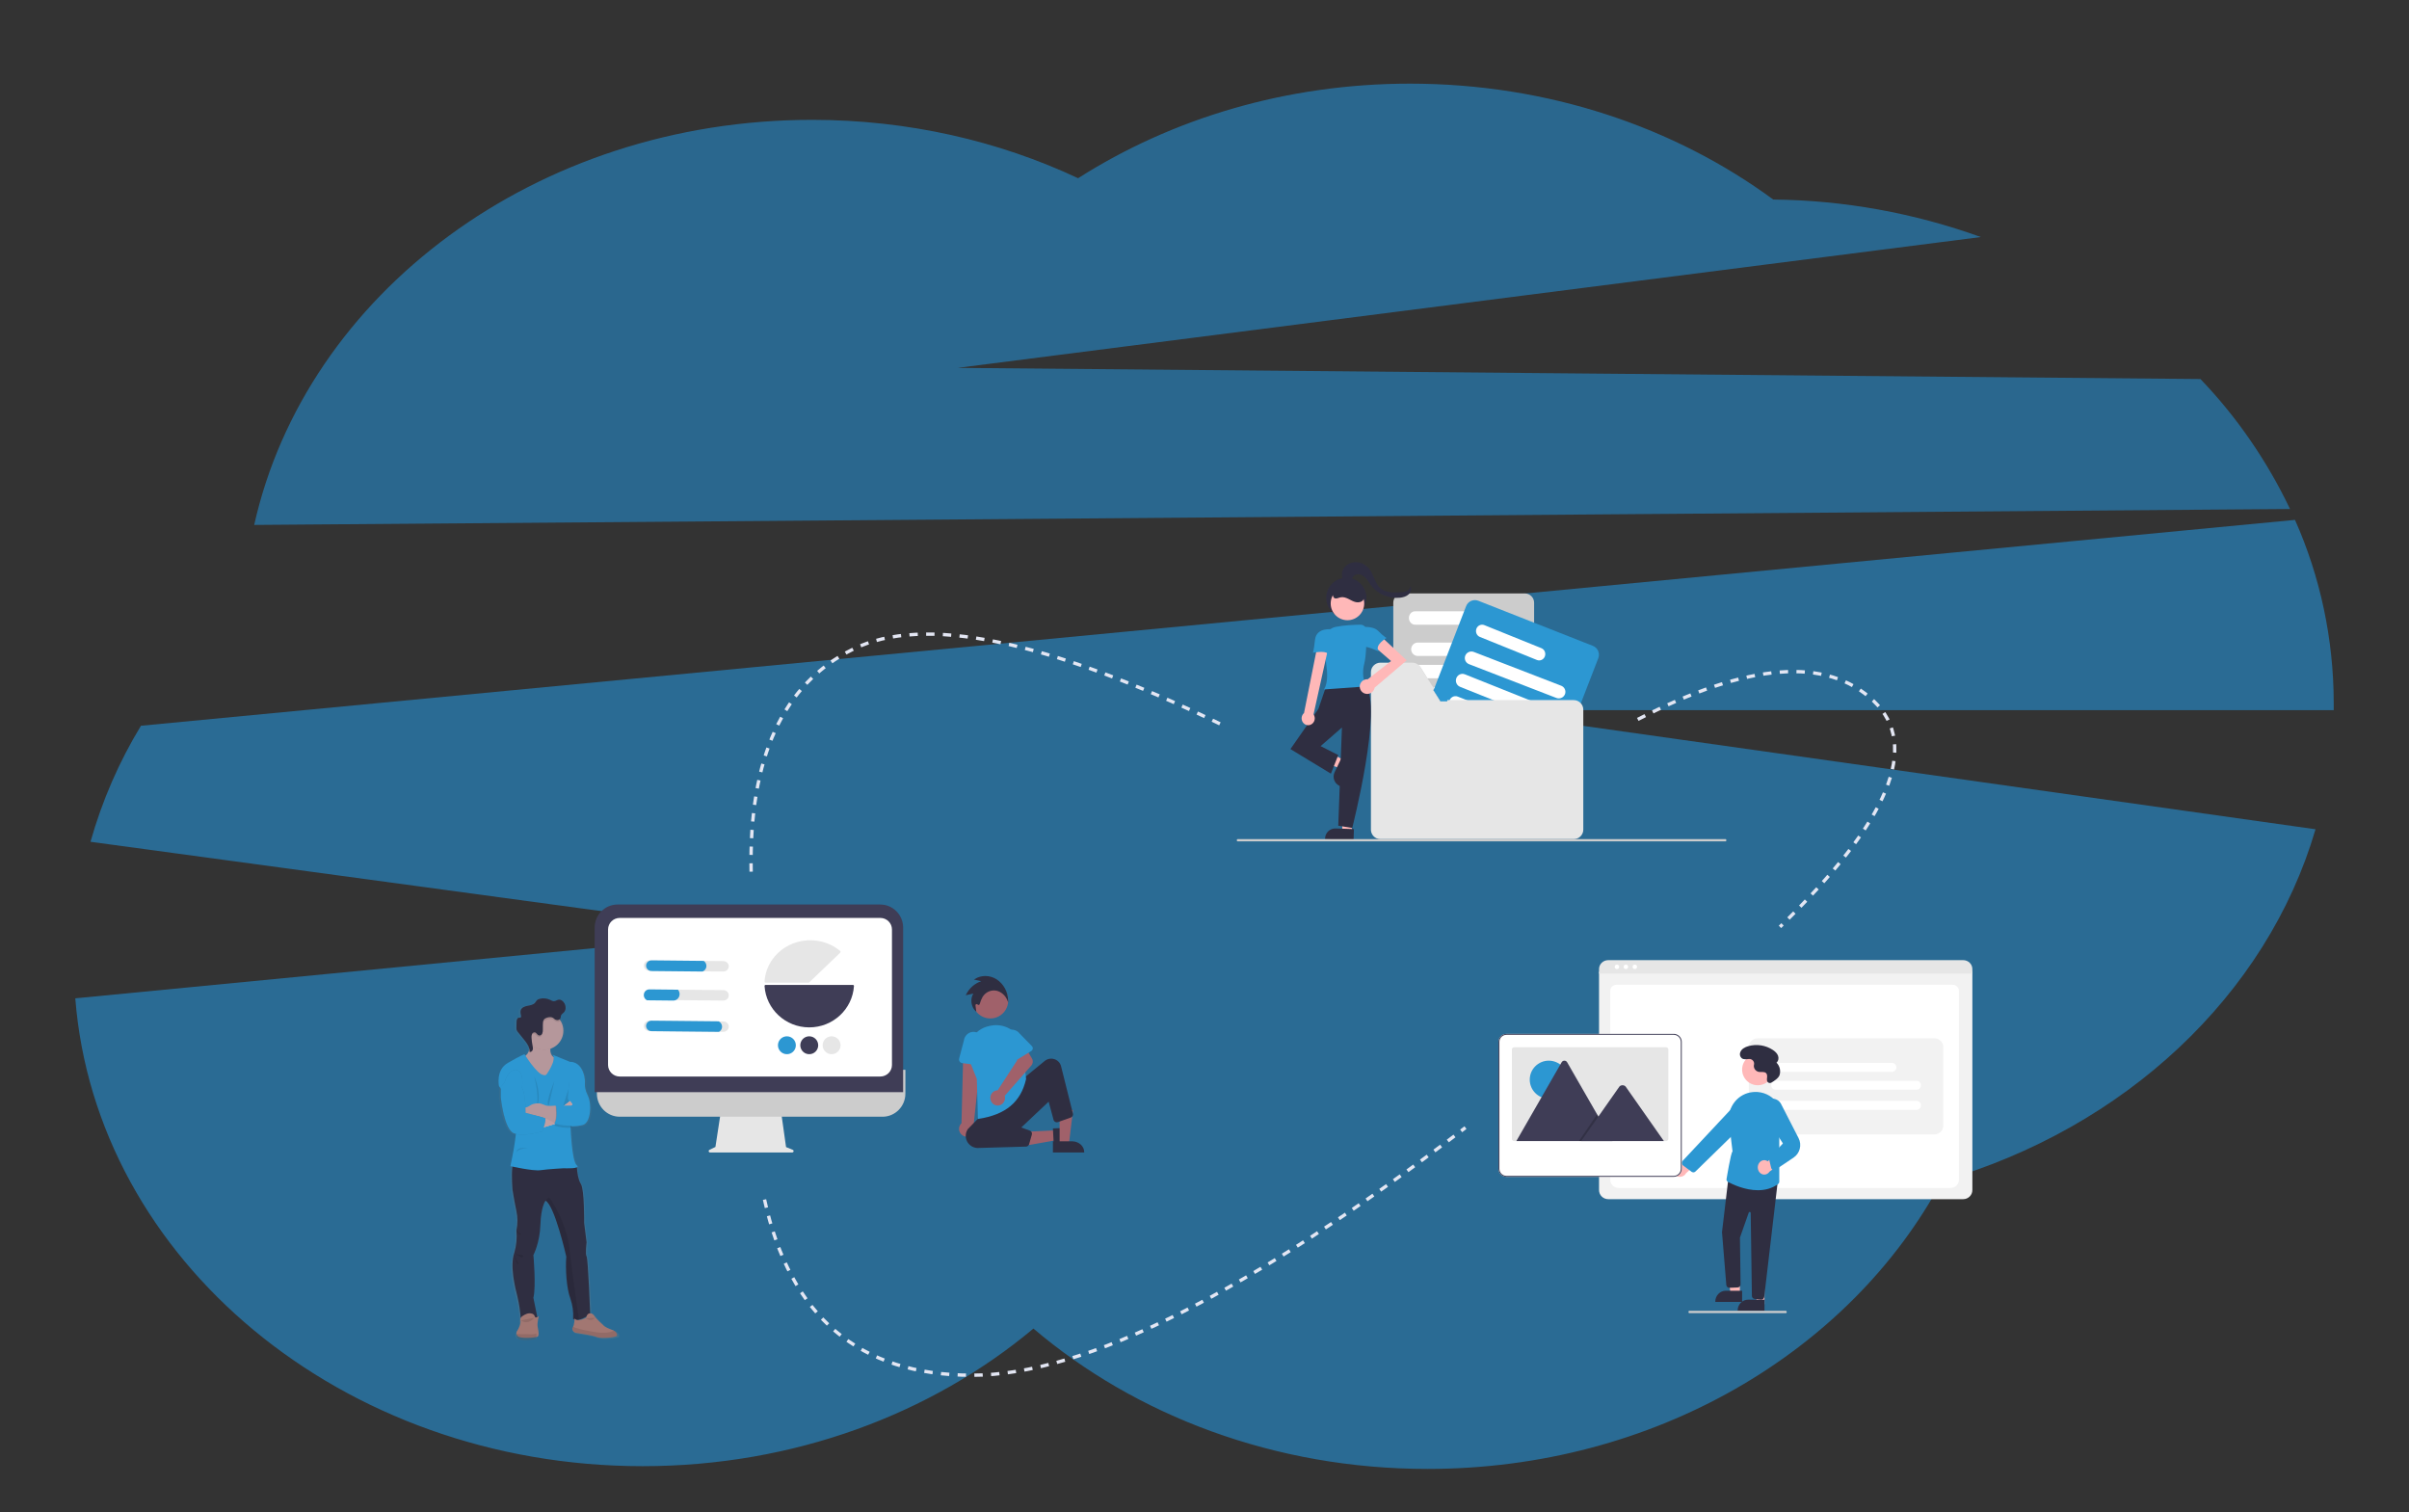 <?xml version="1.0" encoding="UTF-8"?>
<svg width="1440px" height="904px" viewBox="0 0 1440 904" version="1.1" xmlns="http://www.w3.org/2000/svg" xmlns:xlink="http://www.w3.org/1999/xlink">
    <rect x="0" y="0" width="1440" height="904" fill="#333333" stroke="none"/>
    <title>cloud-scene</title>
    <defs>
        <linearGradient x1="49.99%" y1="100.006%" x2="49.99%" y2="-0.008%" id="linearGradient-1">
            <stop stop-color="#808080" stop-opacity="0.25" offset="0%"></stop>
            <stop stop-color="#808080" stop-opacity="0.12" offset="54%"></stop>
            <stop stop-color="#808080" stop-opacity="0.1" offset="100%"></stop>
        </linearGradient>
    </defs>
    <g id="cloud-scene" stroke="none" stroke-width="1" fill="none" fill-rule="evenodd">
        <g id="Group-5" transform="translate(45, 50)">
            <g id="cloud" fill="#277EB4" fill-rule="nonzero">
                <path d="M1323.884,254.236 C1310.088,225.368 1291.996,199.127 1270.326,176.554 L527.396,169.889 L1139.077,91.68 C1099.054,77.258 1057.176,69.696 1014.973,69.268 C956.087,25.976 880.403,0 797.85,0 C723.779,0 655.288,20.958 599.448,56.518 C551.995,34.261 497.899,21.64 440.423,21.64 C275.352,21.64 137.808,125.722 106.949,263.756 L1323.884,254.236 Z" id="Path" opacity="0.703" style="mix-blend-mode: multiply;"></path>
                <path d="M1350,370 C1349.949,332.178 1342.038,294.847 1326.847,260.746 L39.258,383.792 C26.188,405.247 16.031,428.602 9.092,453.15 L407.819,507.262 L0,546.708 C12.269,702.973 159.408,826.353 339.149,826.353 C429.623,826.353 511.829,795.09 572.746,744.104 C633.855,796.055 716.85,828 808.304,828 C943.985,828 1061.1,757.664 1115.638,655.975 C1225.047,624.351 1310.038,544.971 1339.128,445.662 L834.885,374.464 L1350,374.464 C1350,372.972 1350,371.492 1350,370 Z" id="Path" opacity="0.749" style="mix-blend-mode: multiply;"></path>
            </g>

<g id="packman-screen" transform="translate(310.459, 490.646)" fill-rule="nonzero">
                <path d="M118.407,146.616 L114.411,144.98 L111.669,125.504 L75.165,125.504 L72.193,144.9 L68.618,146.638 C68.266,146.809 68.081,147.193 68.172,147.566 C68.262,147.938 68.604,148.202 68.998,148.202 L118.077,148.202 C118.482,148.202 118.83,147.925 118.91,147.54 C118.99,147.155 118.779,146.768 118.407,146.616 L118.407,146.616 Z" id="Path" fill="#E6E6E6"></path>
                <path d="M172.087,126.839 L14.988,126.839 C7.443,126.822 1.336,120.646 1.336,113.033 L1.336,98.801 L185.739,98.801 L185.739,113.033 C185.739,120.646 179.632,126.822 172.087,126.839 Z" id="Path" fill="#CCCCCC"></path>
                <path d="M184.403,112.153 L0,112.153 L0,13.807 C0.009,6.185 6.116,0.009 13.652,2.84217094e-14 L170.751,2.84217094e-14 C178.287,0.009 184.394,6.185 184.403,13.807 L184.403,112.153 Z" id="Path" fill="#3F3D56"></path>
                <path d="M170.756,102.807 L14.983,102.807 C11.138,102.802 8.022,99.72 8.018,95.916 L8.018,14.901 C8.022,11.098 11.138,8.015 14.983,8.011 L170.756,8.011 C174.601,8.015 177.717,11.098 177.722,14.901 L177.722,95.916 C177.717,99.72 174.601,102.802 170.756,102.807 L170.756,102.807 Z" id="Path" fill="#FFFFFF"></path>
                <path d="M101.555,48.67 C101.555,48.683 101.555,48.696 101.556,48.709 C102.453,62.611 114.151,73.433 128.28,73.433 C142.41,73.433 154.108,62.61 155.004,48.709 C155.015,48.542 154.955,48.377 154.838,48.255 C154.724,48.134 154.562,48.065 154.394,48.065 L102.167,48.065 C101.829,48.066 101.555,48.337 101.555,48.67 Z" id="Path" fill="#3F3D56"></path>
                <path d="M146.988,28.28 C146.988,28.483 146.904,28.677 146.754,28.821 L128.291,46.507 C128.142,46.65 127.939,46.731 127.728,46.73 L102.353,46.73 C102.133,46.731 101.923,46.644 101.773,46.489 C101.621,46.335 101.543,46.127 101.557,45.915 C102.215,35.99 108.68,27.277 118.247,23.418 C127.815,19.558 138.838,21.217 146.71,27.7 C146.878,27.839 146.979,28.039 146.987,28.251 C146.988,28.261 146.988,28.27 146.988,28.28 Z" id="Path" fill="#E6E6E6"></path>
                <path d="M120.262,84.169 C120.24,86.329 118.918,88.263 116.912,89.069 C114.907,89.875 112.613,89.395 111.1,87.852 C109.587,86.309 109.153,84.007 110.001,82.02 C110.849,80.033 112.811,78.752 114.973,78.774 C117.923,78.808 120.289,81.221 120.262,84.169 L120.262,84.169 Z" id="Path" fill="#2C97D2"></path>
                <path d="M133.625,84.169 C133.603,86.329 132.281,88.263 130.275,89.069 C128.269,89.875 125.975,89.395 124.462,87.852 C122.949,86.309 122.516,84.007 123.363,82.02 C124.211,80.033 126.173,78.752 128.335,78.774 C131.286,78.808 133.652,81.221 133.625,84.169 L133.625,84.169 Z" id="Path" fill="#3F3D56"></path>
                <path d="M146.988,84.169 C146.965,86.329 145.643,88.263 143.637,89.069 C141.632,89.875 139.338,89.395 137.825,87.852 C136.312,86.309 135.878,84.007 136.726,82.02 C137.574,80.033 139.536,78.752 141.698,78.774 C144.648,78.808 147.014,81.221 146.988,84.169 Z" id="Path" fill="#E6E6E6"></path>
                <path d="M76.927,33.811 L32.713,33.379 C31.541,33.367 30.451,33.951 29.854,34.911 C29.258,35.872 29.245,37.063 29.821,38.035 C30.397,39.007 31.474,39.612 32.646,39.622 L76.86,40.054 C78.032,40.067 79.122,39.482 79.718,38.522 C80.315,37.561 80.328,36.371 79.752,35.399 C79.176,34.427 78.099,33.821 76.927,33.811 L76.927,33.811 Z" id="Path" fill="#E6E6E6"></path>
                <path d="M76.925,51.168 L32.714,50.736 C31.168,50.718 29.819,51.732 29.478,53.169 C29.138,54.605 29.899,56.073 31.304,56.689 C31.724,56.876 32.182,56.975 32.647,56.979 L76.858,57.411 C78.03,57.424 79.121,56.84 79.718,55.879 C80.315,54.919 80.328,53.727 79.752,52.755 C79.175,51.783 78.098,51.178 76.925,51.168 L76.925,51.168 Z" id="Path" fill="#E6E6E6"></path>
                <path d="M76.925,69.86 L32.713,69.428 C31.541,69.416 30.451,70 29.854,70.96 C29.258,71.921 29.245,73.112 29.821,74.084 C30.397,75.056 31.474,75.661 32.646,75.672 L76.858,76.103 C78.03,76.116 79.121,75.532 79.718,74.571 C80.315,73.611 80.328,72.419 79.752,71.447 C79.175,70.475 78.098,69.87 76.925,69.86 L76.925,69.86 Z" id="Path" fill="#E6E6E6"></path>
                <path d="M65.208,33.694 L34.004,33.379 C32.848,33.366 31.773,33.962 31.184,34.942 C30.596,35.921 30.583,37.135 31.151,38.127 C31.719,39.118 32.782,39.735 33.938,39.746 L64.491,40.054 C65.756,39.559 66.64,38.418 66.79,37.086 C66.94,35.754 66.332,34.45 65.208,33.694 L65.208,33.694 Z" id="Path" fill="#2C97D2"></path>
                <path d="M49.801,50.918 L32.725,50.736 C31.173,50.716 29.82,51.825 29.479,53.396 C29.137,54.966 29.9,56.571 31.31,57.244 L46.994,57.411 C49.062,57.433 50.755,55.711 50.777,53.565 C50.792,52.585 50.442,51.637 49.801,50.918 L49.801,50.918 Z" id="Path" fill="#2C97D2"></path>
                <path d="M74.143,69.829 L33.988,69.428 C32.838,69.416 31.768,70.002 31.182,70.967 C30.596,71.932 30.584,73.128 31.149,74.105 C31.714,75.081 32.772,75.689 33.922,75.7 L74.335,76.104 C75.502,75.449 76.205,74.222 76.165,72.91 C76.124,71.599 75.348,70.415 74.143,69.829 L74.143,69.829 Z" id="Path" fill="#2C97D2"></path>
            </g>
            <g id="sitting-down-chap" transform="translate(528.268, 533.371)" fill-rule="nonzero">
                <ellipse id="Oval" fill="#A0616A" cx="18.708" cy="14.687" rx="10.69" ry="10.681"></ellipse>
                <polygon id="Path" fill="#A0616A" points="59.875 92.125 60.131 97.767 39.13 101.471 38.751 93.145"></polygon>
                <path d="M63.531,90.79 L64.14,102.779 L63.907,102.789 C62.106,102.898 60.311,102.498 58.763,101.641 C57.364,100.819 56.558,99.679 56.494,98.433 L56.494,98.433 L56.123,91.11 L63.531,90.79 Z" id="Path" fill="#2F2E41"></path>
                <polygon id="Path" fill="#A0616A" points="60.132 101.471 65.565 101.471 68.149 80.109 60.131 80.109"></polygon>
                <path d="M56.123,98.802 L67.548,98.801 L67.549,98.801 C69.48,98.801 71.332,99.482 72.697,100.695 C74.063,101.907 74.83,103.551 74.83,105.266 L74.83,105.476 L56.123,105.477 L56.123,98.802 Z" id="Path" fill="#2F2E41"></path>
                <path d="M7.651,95.426 C8.915,94.701 9.775,93.483 9.999,92.099 C10.224,90.716 9.789,89.309 8.813,88.258 L13.363,45.395 L2.528,46.112 L1.463,88.02 C-0.332,89.727 -0.495,92.436 1.083,94.326 C2.662,96.215 5.483,96.688 7.651,95.426 L7.651,95.426 Z" id="Path" fill="#A0616A"></path>
                <path d="M12.349,53.39 L1.842,52.054 C1.237,51.977 0.694,51.629 0.355,51.101 C0.016,50.572 -0.087,49.916 0.075,49.303 L2.873,38.685 C3.279,35.363 6.184,33.011 9.368,33.426 C12.551,33.841 14.813,36.866 14.424,40.189 L14.698,51.163 C14.714,51.798 14.463,52.41 14.012,52.837 C13.561,53.265 12.954,53.467 12.349,53.39 L12.349,53.39 Z" id="Path" fill="#2C97D2"></path>
                <path d="M10.864,102.807 C8.234,102.629 5.901,101.076 4.749,98.736 C3.596,96.396 3.801,93.626 5.285,91.476 L12.251,84.34 L37.641,61.899 L51.216,50.783 C52.826,49.464 55.01,49.056 56.997,49.701 C58.984,50.347 60.496,51.955 60.998,53.96 L68.09,82.27 C68.336,83.246 67.793,84.247 66.834,84.586 L59.102,87.332 C58.579,87.518 58,87.479 57.507,87.225 C57.015,86.97 56.652,86.523 56.509,85.993 L53.568,75.11 L37.204,90.547 L42.31,92.402 C43.281,92.758 43.813,93.789 43.536,94.774 L41.886,100.542 C41.652,101.368 40.9,101.947 40.031,101.969 L10.864,102.807 Z" id="Path" fill="#2F2E41"></path>
                <path d="M11.302,85.45 L10.639,61.568 L6.458,51.094 C4.73,46.768 5.026,41.911 7.267,37.821 C9.508,33.73 13.466,30.825 18.081,29.881 C18.425,29.811 18.769,29.742 19.111,29.675 L19.111,29.675 C23.534,28.809 28.122,29.827 31.743,32.477 C35.364,35.128 37.681,39.165 38.123,43.591 L40.088,61.57 L40.08,61.604 C36.946,75.35 27.88,82.916 11.546,85.412 L11.302,85.45 Z" id="Path" fill="#2C97D2"></path>
                <path d="M22.404,68.377 C22.632,68.341 22.864,68.323 23.095,68.324 L34.715,50.473 L32.515,45.765 L38.929,41.39 L43.605,49.333 C44.381,50.651 44.226,52.342 43.223,53.484 L27.32,71.603 C27.831,73.423 27.204,75.381 25.745,76.522 C24.285,77.662 22.298,77.746 20.754,76.733 C19.21,75.72 18.43,73.821 18.797,71.964 C19.164,70.107 20.6,68.679 22.404,68.377 L22.404,68.377 Z" id="Path" fill="#A0616A"></path>
                <path d="M32.334,50.662 C31.732,50.507 31.234,50.118 30.968,49.597 L26.386,40.593 C24.567,38.067 25.306,34.658 28.039,32.972 C30.773,31.287 34.469,31.959 36.304,34.476 L43.544,41.889 C43.962,42.317 44.158,42.892 44.079,43.463 C44.001,44.035 43.657,44.547 43.137,44.866 L34.101,50.404 C33.581,50.724 32.935,50.818 32.334,50.662 L32.334,50.662 Z" id="Path" fill="#2C97D2"></path>
                <path d="M29.398,15.839 L28.968,14.701 C27.783,11.564 24.95,9.152 21.919,8.7 C18.831,8.281 15.787,9.747 14.101,12.467 C13.399,13.731 12.846,15.077 12.451,16.477 C12.316,16.894 12.18,17.196 11.918,17.287 C11.624,17.398 11.331,17.209 10.845,16.896 C10.624,16.754 10.343,16.757 10.125,16.904 C9.907,17.051 9.79,17.316 9.826,17.584 L10.335,21.362 L9.909,20.968 C7.135,18.403 6.565,13.576 8.569,10.513 L4.009,11.487 L4.214,11.08 C6.108,7.281 9.372,4.417 13.293,3.113 L8.925,2.113 L9.367,1.83 C13.278,-0.673 18.439,-0.603 22.512,2.006 C26.667,4.771 29.235,9.493 29.373,14.617 L29.398,15.839 Z" id="Path" fill="#2F2E41"></path>
            </g>
            <g id="professor-and-screens" transform="translate(850.715, 523.894)" fill-rule="nonzero">
                <path d="M277.821,142.861 L65.596,142.861 C62.579,142.858 60.135,140.439 60.131,137.454 L60.131,7.967 C60.134,5.78 61.925,4.008 64.134,4.005 L279.213,4.005 C281.461,4.008 283.283,5.811 283.285,8.035 L283.285,137.454 C283.282,140.439 280.838,142.858 277.821,142.861 Z" id="Path" fill="#F2F2F2"></path>
                <path d="M270.006,136.185 L72.075,136.185 C69.173,136.185 66.813,133.995 66.813,131.303 L66.813,18.308 C66.813,16.311 68.562,14.687 70.712,14.687 L271.304,14.687 C273.49,14.687 275.268,16.338 275.268,18.367 L275.268,131.303 C275.268,133.995 272.907,136.185 270.006,136.185 Z" id="Path" fill="#FFFFFF"></path>
                <path d="M283.285,8.011 L60.131,8.011 L60.131,5.314 C60.136,2.38 62.589,0.002 65.616,0 L277.801,0 C280.828,0.002 283.281,2.38 283.285,5.314 L283.285,8.011 Z" id="Path" fill="#E6E6E6"></path>
                <ellipse id="Oval" fill="#FFFFFF" cx="70.821" cy="4.005" rx="1.336" ry="1.335"></ellipse>
                <ellipse id="Oval" fill="#FFFFFF" cx="76.166" cy="4.005" rx="1.336" ry="1.335"></ellipse>
                <ellipse id="Oval" fill="#FFFFFF" cx="81.511" cy="4.005" rx="1.336" ry="1.335"></ellipse>
                <path d="M154.947,104.142 L260.627,104.142 C263.547,104.142 265.914,101.812 265.914,98.939 L265.914,51.933 C265.914,49.06 263.547,46.73 260.627,46.73 L154.947,46.73 C152.027,46.73 149.66,49.06 149.66,51.933 L149.66,98.939 C149.66,101.812 152.027,104.142 154.947,104.142 L154.947,104.142 Z" id="Path" fill="#F2F2F2"></path>
                <path d="M249.909,77.439 L165.666,77.439 C164.206,77.439 163.023,76.243 163.023,74.768 C163.023,73.294 164.206,72.098 165.666,72.098 L249.909,72.098 C251.368,72.098 252.552,73.294 252.552,74.768 C252.552,76.243 251.368,77.439 249.909,77.439 L249.909,77.439 Z" id="Path" fill="#FFFFFF"></path>
                <path d="M249.909,89.455 L165.666,89.455 C164.206,89.455 163.023,88.26 163.023,86.785 C163.023,85.31 164.206,84.114 165.666,84.114 L249.909,84.114 C251.368,84.114 252.552,85.31 252.552,86.785 C252.552,88.26 251.368,89.455 249.909,89.455 L249.909,89.455 Z" id="Path" fill="#FFFFFF"></path>
                <path d="M235.204,66.757 L165.672,66.757 C164.209,66.757 163.023,65.562 163.023,64.087 C163.023,62.612 164.209,61.417 165.672,61.417 L235.204,61.417 C236.667,61.417 237.853,62.612 237.853,64.087 C237.853,65.562 236.667,66.757 235.204,66.757 L235.204,66.757 Z" id="Path" fill="#FFFFFF"></path>
                <g id="man" transform="translate(104.228, 50.736)">
                    <path d="M0.094,74.202 C0.343,73.114 1.111,72.183 2.189,71.658 C3.267,71.134 4.546,71.07 5.681,71.484 L15.323,61.417 L17.371,68.098 L7.901,76.634 C6.988,78.358 4.801,79.19 2.809,78.569 C0.817,77.949 -0.35,76.073 0.094,74.202 L0.094,74.202 Z" id="Path" fill="#FFB8B8"></path>
                    <ellipse id="Oval" fill="#FFB8B8" cx="50.778" cy="14.687" rx="9.354" ry="9.346"></ellipse>
                    <polygon id="Path" fill="#FFB8B8" points="40.087 149.537 34.654 149.536 32.07 130.845 40.088 130.845"></polygon>
                    <path d="M41.424,153.542 L25.389,153.542 L25.389,153.332 C25.389,151.617 26.046,149.972 27.217,148.76 C28.387,147.548 29.975,146.866 31.63,146.866 L31.63,146.866 L41.424,146.867 L41.424,153.542 Z" id="Path" fill="#2F2E41"></path>
                    <polygon id="Path" fill="#FFB8B8" points="54.786 154.877 50.091 154.877 49.441 136.632 54.786 136.185"></polygon>
                    <path d="M54.786,158.883 L38.751,158.882 L38.751,158.672 C38.751,156.957 39.409,155.313 40.579,154.101 C41.75,152.888 43.337,152.207 44.993,152.207 L44.993,152.207 L54.786,152.208 L54.786,158.883 Z" id="Path" fill="#2F2E41"></path>
                    <path d="M52.635,152.195 L48.841,151.746 C47.951,151.638 47.277,150.887 47.262,149.987 L46.551,100.334 C46.547,100.044 46.336,99.799 46.051,99.752 C45.767,99.705 45.489,99.87 45.393,100.143 L40.129,115.078 L40.505,143.072 C40.519,144.032 39.779,144.833 38.825,144.89 L33.872,145.101 C32.932,145.155 32.11,144.472 31.986,143.534 L29.399,111.866 L29.398,111.847 L33.323,78.774 L62.804,80.917 L54.62,150.621 C54.513,151.524 53.751,152.205 52.845,152.207 C52.775,152.207 52.705,152.203 52.635,152.195 Z" id="Path" fill="#2F2E41"></path>
                    <path d="M33.009,81.841 C32.469,81.553 32.115,81.011 32.07,80.403 C32.07,80.403 34.73,63.922 35.705,63.613 L33.572,45.989 C33.056,41.646 34.318,37.279 37.073,33.875 C39.727,30.572 43.621,28.493 47.851,28.122 C48.149,28.095 48.446,28.075 48.741,28.061 C53.862,27.787 58.795,30.024 61.952,34.052 C65.226,38.115 66.301,43.516 64.83,48.516 L63.634,52.663 L63.634,81.647 C63.632,82.221 63.356,82.759 62.892,83.098 C59.167,85.822 54.959,86.785 50.868,86.785 C43.129,86.785 35.814,83.337 33.009,81.841 Z" id="Path" fill="#2C97D2"></path>
                    <path d="M11.203,75.745 L6.064,71.922 C5.656,71.619 5.398,71.157 5.352,70.653 C5.307,70.148 5.479,69.648 5.826,69.278 L36.44,36.593 C38.471,34.444 41.775,34.094 44.215,35.771 L44.215,35.771 C45.671,36.781 46.6,38.384 46.748,40.144 C46.896,41.905 46.249,43.639 44.982,44.876 L13.532,75.59 C12.964,76.15 12.09,76.265 11.396,75.871 C11.329,75.833 11.265,75.791 11.203,75.745 Z" id="Path" fill="#2C97D2"></path>
                    <path d="M51.086,71.454 C51.525,70.284 52.41,69.389 53.502,69.01 C54.595,68.631 55.783,68.808 56.747,69.492 L67.553,60.082 L68.149,67.964 L57.796,75.691 C56.625,77.446 54.453,77.954 52.741,76.873 C51.029,75.792 50.318,73.464 51.086,71.454 L51.086,71.454 Z" id="Path" fill="#FFB8B8"></path>
                    <path d="M59.966,74.685 C59.373,74.5 58.921,74.015 58.78,73.409 L57.667,68.729 C57.501,68.05 57.755,67.336 58.315,66.917 L65.803,58.809 L54.788,41.805 C53.074,39.692 52.999,36.686 54.607,34.49 C55.876,32.758 57.974,31.839 60.105,32.082 C62.237,32.325 64.075,33.693 64.922,35.666 L75.162,55.621 C77.269,59.726 75.966,64.76 72.133,67.323 L61.668,74.322 C61.348,74.609 60.933,74.768 60.503,74.768 C60.321,74.768 60.14,74.74 59.966,74.685 Z" id="Path" fill="#2C97D2"></path>
                    <path d="M58.909,22.459 C58.45,22.727 57.888,22.772 57.39,22.581 C56.892,22.389 56.514,21.984 56.367,21.483 L56.361,21.46 C56.165,20.683 56.32,19.869 56.37,19.07 C56.421,18.272 56.335,17.395 55.773,16.811 C54.723,15.722 52.87,16.311 51.36,16.043 C49.529,15.656 48.28,14.008 48.442,12.194 C48.463,12.028 48.495,11.862 48.532,11.696 C48.719,10.842 48.483,9.952 47.894,9.292 C47.306,8.633 46.433,8.279 45.537,8.337 C44.013,8.43 42.369,8.887 41.102,7.796 C40.151,6.916 39.835,5.569 40.298,4.376 C41.007,2.352 43.037,1.284 45.049,0.692 C50.087,-0.751 55.526,0.087 59.858,2.974 C61.135,3.839 62.329,4.928 62.88,6.343 C63.43,7.758 63.178,9.548 61.96,10.49 C63.9,12.465 64.611,15.295 63.826,17.916 C63.232,19.81 60.359,21.638 58.909,22.459 Z" id="Path" fill="#2F2E41"></path>
                    <path d="M67.734,160.218 L9.748,160.218 C9.53,160.218 9.354,159.919 9.354,159.55 C9.354,159.182 9.53,158.883 9.748,158.883 L67.734,158.883 C67.952,158.883 67.911,159.55 68.128,159.55 C68.226,159.55 67.952,160.218 67.734,160.218 Z" id="Path" fill="#CCCCCC"></path>
                </g>
                <path d="M109.288,47.23 C108.595,45.33 106.774,44.063 104.733,44.06 L4.84,44.06 C2.168,44.059 0,46.202 0,48.847 L0,124.719 C0.004,127.363 2.169,129.506 4.84,129.51 L104.733,129.51 C107.404,129.506 109.569,127.363 109.573,124.719 L109.573,48.85 C109.573,48.298 109.477,47.75 109.288,47.23 Z" id="Path" fill="#FFFFFF"></path>
                <path d="M109.288,47.23 C108.595,45.33 106.774,44.063 104.733,44.06 L4.84,44.06 C2.168,44.059 0,46.202 0,48.847 L0,124.719 C0.004,127.363 2.169,129.506 4.84,129.51 L104.733,129.51 C107.404,129.506 109.569,127.363 109.573,124.719 L109.573,48.85 C109.573,48.298 109.477,47.75 109.288,47.23 Z M109.003,124.719 C109,127.052 107.09,128.943 104.733,128.946 L4.84,128.946 C2.483,128.943 0.572,127.052 0.569,124.719 L0.569,48.85 C0.572,46.517 2.483,44.626 4.84,44.624 L104.733,44.624 C107.09,44.626 109,46.517 109.003,48.85 L109.003,124.719 Z" id="Shape" fill="#3F3D56"></path>
                <path d="M101.555,53.415 L101.555,106.803 C101.555,107.545 100.953,108.147 100.209,108.147 L9.365,108.147 C9.3,108.147 9.236,108.143 9.172,108.132 C8.509,108.037 8.018,107.471 8.018,106.803 L8.018,53.415 C8.018,53.059 8.159,52.717 8.412,52.465 C8.664,52.213 9.007,52.071 9.364,52.071 L100.208,52.071 C100.565,52.071 100.908,52.212 101.16,52.464 C101.413,52.716 101.555,53.058 101.555,53.414 L101.555,53.415 L101.555,53.415 Z" id="Path" fill="#E6E6E6"></path>
                <ellipse id="Oval" fill="#2C97D2" cx="30.066" cy="71.431" rx="11.358" ry="11.349"></ellipse>
                <path d="M68.149,108.147 L10.904,108.147 C10.832,108.148 10.761,108.142 10.69,108.13 L37.764,61.048 C38.101,60.451 38.731,60.082 39.414,60.082 C40.097,60.082 40.728,60.451 41.064,61.048 L59.234,92.644 L60.105,94.155 L68.149,108.147 Z" id="Path" fill="#3F3D56"></path>
                <polygon id="Path" fill="#000000" opacity="0.2" points="68.149 108.147 48.105 108.147 57.944 93.688 58.653 92.646 59.007 92.125 59.899 93.688"></polygon>
                <path d="M98.883,108.147 L49.441,108.147 L59.022,94.487 L59.712,93.503 L72.196,75.702 C73.015,74.535 74.984,74.462 75.946,75.482 C76.011,75.551 76.071,75.625 76.126,75.702 L98.883,108.147 Z" id="Path" fill="#3F3D56"></path>
            </g>
            <g id="standing-guy" transform="translate(289.079, 648.861) scale(-1, 1) translate(-289.079, -648.861) translate(253, 546.722)" fill-rule="nonzero">
                <path d="M66.606,39.083 C59.248,34.845 56.447,33.795 56.447,33.79 L56.297,33.684 C55.493,33.068 54.855,32.261 54.44,31.338 C54.44,31.168 54.44,30.999 54.44,30.854 L54.44,30.902 C54.561,28.658 56.152,26.621 57.666,24.841 C58.956,23.322 60.246,21.804 61.536,20.288 C61.981,19.828 62.321,19.277 62.533,18.673 C62.612,18.356 62.647,18.031 62.639,17.705 C62.639,17.57 62.639,17.439 62.639,17.308 C62.639,16.176 62.586,15.044 62.547,13.922 C62.509,12.93 62.257,11.687 61.265,11.503 C60.752,11.397 60.075,11.58 59.814,11.14 C59.719,10.96 59.695,10.752 59.746,10.555 C59.746,10.555 59.746,10.584 59.746,10.598 C59.744,10.581 59.744,10.563 59.746,10.545 C59.937,9.782 60.06,9.003 60.114,8.218 C60.131,7.82 60.077,7.422 59.954,7.043 C59.379,5.403 57.41,4.73 55.668,4.421 C53.927,4.111 51.972,3.845 50.879,2.486 C50.579,2.032 50.256,1.595 49.912,1.175 C49.405,0.728 48.789,0.424 48.127,0.294 C45.966,-0.241 43.689,-0.042 41.654,0.86 C40.812,1.237 39.966,1.741 39.042,1.687 C38.118,1.634 37.262,0.962 36.313,0.802 C34.785,0.541 33.319,1.668 32.564,2.998 C32.117,3.788 31.879,4.679 31.873,5.587 C31.873,5.635 31.873,5.688 31.873,5.737 L31.873,5.737 C31.854,6.712 32.21,7.658 32.869,8.378 C33.527,9.065 34.509,9.534 34.804,10.434 C34.915,10.802 34.891,11.198 34.988,11.566 C34.988,11.614 35.017,11.658 35.032,11.706 L34.978,11.769 C33.407,13.792 32.556,16.281 32.56,18.842 C32.591,23.944 35.915,28.442 40.783,29.969 C40.783,30.08 40.783,30.196 40.783,30.317 C40.85,31.787 40.266,33.211 39.187,34.211 L28.748,38.401 C28.748,38.401 22.459,37.656 20.195,46.843 C19.832,48.367 19.702,49.938 19.808,51.501 C19.89,52.89 19.697,55.328 18.086,58.482 C15.507,63.533 16.093,75.119 21.366,76.265 C26.343,77.349 28.293,76.899 28.496,76.846 L28.496,77.049 C28.414,79.226 27.625,97.977 24.757,100.27 C23.959,100.894 24.109,101.32 24.757,101.605 C24.757,101.605 24.757,101.726 24.757,101.944 C24.67,103.318 24.225,108.538 22.304,111.513 C20.098,114.943 20.35,134.777 20.35,134.777 L18.831,146.48 C18.831,146.48 19.764,153.707 18.831,154.97 C17.994,156.097 16.896,182.84 16.644,188.636 L16.548,188.636 C15.615,188.692 14.771,189.206 14.293,190.009 C13.045,192.012 8.74,195.703 8.74,195.703 C7.806,197.034 4.343,198.306 2.514,198.906 C2.269,198.985 2.033,199.087 1.808,199.211 C1.123,199.584 0.573,200.162 0.235,200.865 C-0.005,201.283 -0.064,201.781 0.071,202.244 C0.555,203.391 10.264,204.179 12.721,203.047 C14.656,202.147 22.319,200.957 25.502,200.493 C26.69,200.343 27.626,199.407 27.775,198.219 C27.837,197.816 27.732,197.406 27.485,197.082 L27.485,197.082 C26.876,196.328 26.561,194.267 26.421,192.922 C26.679,192.816 26.92,192.672 27.137,192.496 C26.876,188.326 27.473,184.147 28.893,180.218 C31.234,174.026 31.94,162.551 31.355,155.091 C31.355,155.091 38.5,124.338 44.126,121.469 L44.126,121.469 C44.213,121.575 46.941,125.078 47.29,135.924 C47.638,146.939 51.619,154.167 51.619,154.167 C51.619,154.167 49.863,172.869 51.619,179.87 L49.312,190.895 C49.216,190.816 49.124,190.732 49.036,190.643 C49.036,190.643 49.104,190.953 49.201,191.441 L49.152,191.674 L49.249,191.698 C49.51,193.077 49.897,195.481 49.733,196.894 C49.641,197.701 49.418,198.8 49.249,199.883 C49.007,201.581 48.939,203.231 49.834,203.589 C51.286,204.179 59.911,204.987 61.377,203.105 C62.047,202.318 62.212,201.219 61.802,200.27 C61.696,200.011 61.553,199.768 61.377,199.549 C61.377,199.549 59.088,195.81 59.737,193.173 C59.857,192.654 59.757,192.108 59.461,191.664 C59.796,187.49 60.468,183.35 61.468,179.284 C62.92,173.764 66.025,161.661 63.752,153.698 L63.752,153.698 C63.665,153.388 63.568,153.078 63.461,152.779 C62.148,148.433 61.709,143.87 62.17,139.354 C61.324,135.499 61.324,131.506 62.17,127.651 C63.563,121.232 64.545,114.943 64.545,114.943 C64.545,114.943 65.319,106.453 64.642,101.247 L64.598,100.914 L64.966,100.831 C64.966,100.831 62.978,91.998 62.271,86.376 C62.107,85.046 61.889,83.367 61.652,81.572 C62.301,81.461 62.94,81.299 63.563,81.089 C69.891,78.907 71.879,59.169 71.879,59.169 L71.879,52.909 C71.879,52.909 73.988,43.345 66.606,39.083 Z M19.474,191.47 L19.165,191.306 L19.165,191.306 L19.474,191.47 Z" id="Shape" fill="url(#linearGradient-1)"></path>
                <path d="M62.736,152.099 C65.456,159.972 62.256,172.751 60.817,178.457 C59.847,182.583 59.206,186.781 58.898,191.009 C55.587,191.571 52.199,191.493 48.918,190.777 L51.317,179.027 C49.618,172.066 51.317,153.465 51.317,153.465 C51.317,153.465 47.478,146.272 47.123,135.318 C46.788,124.538 44.149,121.052 44.062,120.941 L44.062,120.941 C38.578,123.809 31.679,154.382 31.679,154.382 C32.245,161.797 31.564,173.21 29.28,179.375 C27.903,183.288 27.324,187.44 27.577,191.584 C26.785,192.255 25.681,192.371 24.491,192.177 C21.253,191.651 17.371,188.842 17.371,188.842 C17.371,188.842 18.619,155.531 19.526,154.266 C20.432,153.001 19.526,145.823 19.526,145.823 L20.999,134.183 C20.999,134.183 20.773,114.443 22.918,111.011 C24.779,108.051 25.206,102.857 25.293,101.495 C25.293,101.278 25.293,101.157 25.293,101.157 L28.574,97.204 C28.574,97.204 60.332,94.79 62.712,97.204 C63.297,97.793 63.672,99.135 63.873,100.815 C64.526,105.99 63.777,114.433 63.777,114.433 C63.777,114.433 62.817,120.709 61.464,127.096 C60.646,130.932 60.646,134.9 61.464,138.736 C61.021,143.231 61.453,147.77 62.736,152.099 L62.736,152.099 Z" id="Path" fill="#2F2E41"></path>
                <path d="M60.795,201.813 C59.293,203.62 50.452,202.855 48.945,202.276 C48.024,201.929 48.095,200.358 48.344,198.736 C48.502,197.703 48.731,196.651 48.823,195.887 C49.067,193.913 48.105,189.914 48.105,189.914 C48.105,189.914 50.09,191.832 50.569,189.914 C50.794,189.169 51.454,188.598 52.284,188.431 C53.315,188.148 54.424,188.21 55.409,188.607 C56.972,189.224 59.578,190.54 59.11,192.314 C58.448,194.83 60.795,198.398 60.795,198.398 C60.977,198.607 61.124,198.84 61.233,199.088 C61.663,199.999 61.494,201.053 60.795,201.813 L60.795,201.813 Z" id="Path" fill="#A27772"></path>
                <path d="M60.86,203.202 C59.5,204.923 51.496,204.195 50.132,203.643 C49.298,203.312 49.363,201.817 49.588,200.272 C50.446,200.656 51.892,200.978 54.344,200.762 C54.914,200.709 55.486,200.692 56.058,200.709 C57.791,200.787 59.528,200.755 61.256,200.612 C61.644,201.478 61.491,202.479 60.86,203.202 L60.86,203.202 Z" id="Path" fill="#000000" opacity="0.1"></path>
                <path d="M31.428,154.423 C32.009,161.83 31.31,173.23 28.966,179.388 C27.554,183.298 26.959,187.445 27.218,191.584 C26.406,192.255 25.274,192.37 24.053,192.178 C24.757,187.355 27.745,166.652 29.665,150.29 C31.847,131.651 42.058,118.828 42.058,118.828 L44.096,121.023 C38.508,123.882 31.428,154.423 31.428,154.423 Z" id="Path" fill="#000000" opacity="0.1"></path>
                <path d="M57.459,35.069 L56.096,41.922 L49.433,53.406 L41.214,49.805 C41.214,49.805 30.038,37.81 37.06,36.099 C37.901,35.914 38.696,35.552 39.394,35.035 C40.771,33.967 41.205,32.421 41.214,30.903 C41.158,29.203 40.77,27.531 40.073,25.988 L54.45,21.362 C53.856,23.298 53.508,25.304 53.418,27.331 C53.309,31.343 54.762,33.324 55.955,34.267 C56.399,34.635 56.91,34.907 57.459,35.069 Z" id="Path" fill="#B5979B"></path>
                <path d="M54.786,20.027 C54.178,22.072 53.823,24.191 53.731,26.332 C50.684,30.161 45.75,31.653 41.254,30.105 C41.197,28.309 40.801,26.544 40.088,24.913 L54.786,20.027 Z" id="Path" fill="#000000" opacity="0.1"></path>
                <path d="M56.123,19.36 C56.123,25.627 51.037,30.708 44.764,30.708 C38.492,30.708 33.406,25.627 33.406,19.36 C33.406,13.092 38.492,8.011 44.764,8.011 C47.779,8.003 50.672,9.197 52.804,11.327 C54.936,13.457 56.13,16.348 56.123,19.36 Z" id="Path" fill="#B5979B"></path>
                <path d="M57.459,35.497 L56.096,42.191 L49.433,53.406 L41.214,49.889 C41.214,49.889 30.038,38.174 37.06,36.503 C37.901,36.323 38.696,35.969 39.394,35.464 C38.125,38.953 43.359,46.208 43.359,46.208 C43.968,47.104 45.368,46.543 45.368,46.543 C48.735,46.033 54.945,36.328 55.955,34.714 C56.399,35.073 56.91,35.34 57.459,35.497 Z" id="Path" fill="#000000" opacity="0.1"></path>
                <path d="M64.14,100.526 C62.117,100.98 50.931,103.295 46.691,102.713 C42.023,102.067 32.943,101.64 32.943,101.64 C32.943,101.64 27.162,101.931 25.389,101.185 C25.389,100.98 25.389,100.867 25.389,100.867 L28.684,97.142 C28.684,97.142 60.57,94.867 62.96,97.142 C63.586,97.678 63.923,98.938 64.14,100.526 Z" id="Path" fill="#000000" opacity="0.1"></path>
                <path d="M43.452,45.432 C43.452,45.432 37.355,37.062 39.653,33.8 L29.351,37.988 C29.351,37.988 23.151,37.241 20.916,46.411 C20.558,47.936 20.428,49.506 20.53,51.069 C20.613,52.45 20.423,54.883 18.834,58.033 C16.291,63.073 16.878,74.647 22.07,75.791 C27.263,76.934 29.121,76.362 29.121,76.362 C29.121,76.362 28.427,97.328 25.424,99.732 C22.422,102.136 33.086,101.564 33.086,101.564 C33.086,101.564 42.298,102.049 47.035,102.713 C51.773,103.377 65.063,100.29 65.063,100.29 C65.063,100.29 63.107,91.469 62.403,85.857 C61.699,80.245 60.095,68.293 60.095,68.293 L71.883,52.464 C71.883,52.464 73.961,42.897 66.681,38.661 C59.401,34.426 56.658,33.379 56.658,33.379 C56.658,33.379 49.324,45.19 45.53,45.762 C45.53,45.771 44.082,46.353 43.452,45.432 Z" id="Path" fill="#2C97D2"></path>
                <path d="M29.876,49.401 C29.876,49.401 29.772,53.101 30.415,54.557 C31.057,56.013 33.406,64.087 33.406,64.087 L28.061,64.087 C28.061,64.087 30.949,60.838 30.736,59.268 C30.523,57.697 29.876,49.401 29.876,49.401 Z" id="Path" fill="#000000" opacity="0.1"></path>
                <path d="M46.558,77.439 C46.558,77.439 33.742,74.353 32.549,71.727 C31.356,69.101 28.061,63.211 28.061,63.211 L29.412,61.417 L35.647,66.253 C35.647,66.253 43.077,72.056 46.558,72.656 C50.039,73.256 46.558,77.439 46.558,77.439 Z" id="Path" fill="#FBBEBE"></path>
                <path d="M46.558,77.439 C46.558,77.439 33.742,74.353 32.549,71.727 C31.356,69.101 28.061,63.211 28.061,63.211 L29.412,61.417 L35.647,66.253 C35.647,66.253 43.077,72.056 46.558,72.656 C50.039,73.256 46.558,77.439 46.558,77.439 Z" id="Path" fill="#B5979B" opacity="0.818"></path>
                <path d="M57.459,62.822 L57.459,69.461 L56.361,69.461 C50.944,69.461 45.616,70.804 40.879,73.362 L38.827,74.468 L38.273,74.768 L34.743,67.033 L38.047,64.149 L38.216,64.149 C39.025,64.224 42.517,64.505 43.996,64.023 C45.475,63.54 47.151,62.082 51.288,63.113 C53.331,63.619 55.07,65.846 57.069,65.152 L57.459,62.822 Z" id="Path" fill="#B5979B"></path>
                <path d="M68.572,50.419 L70.821,52.964 L70.821,59.127 C70.821,59.127 68.919,78.583 62.842,80.731 C56.765,82.88 45.937,79.487 45.937,79.487 C45.937,79.487 43.136,72.023 44.444,71.568 C45.752,71.114 56.018,68.391 56.018,68.391 C56.018,68.391 55.871,56.979 58.12,53.586 C58.12,53.586 56.66,42.954 61.715,42.729 C66.77,42.505 68.572,50.419 68.572,50.419 Z" id="Path" fill="#000000" opacity="0.1"></path>
                <path d="M68.572,50.419 L70.821,52.964 L70.821,59.127 C70.821,59.127 68.919,78.583 62.837,80.731 C56.755,82.88 45.937,79.487 45.937,79.487 C45.937,79.487 43.136,72.023 44.444,71.568 C45.752,71.114 56.014,68.391 56.014,68.391 C56.014,68.391 55.871,56.979 58.12,53.586 C58.12,53.586 56.656,42.954 61.715,42.729 C66.775,42.505 68.572,50.419 68.572,50.419 Z" id="Path" fill="#2C97D2"></path>
                <path d="M52.833,24.579 C52.936,23.83 52.845,23.067 52.566,22.362 C52.266,21.646 51.507,21.218 50.721,21.322 C49.735,21.548 49.291,22.815 48.314,23.119 C47.49,23.374 46.588,22.806 46.193,22.054 C45.863,21.271 45.724,20.423 45.789,19.578 C45.789,18.614 45.789,17.674 45.789,16.72 C45.789,15.684 45.754,14.567 45.098,13.752 C44.284,12.741 42.375,12.307 41.103,12.341 C40.253,12.349 39.438,12.669 38.819,13.237 C38.189,13.856 37.306,14.165 36.416,14.075 C35.626,13.957 34.976,13.406 34.744,12.659 C34.742,12.646 34.742,12.633 34.744,12.62 C37.446,9.131 41.926,7.42 46.335,8.195 C50.743,8.969 54.332,12.098 55.62,16.288 C56.908,20.478 55.676,25.02 52.433,28.038 C52.63,26.893 52.763,25.738 52.833,24.579 Z" id="Path" fill="#000000" opacity="0.1"></path>
                <path d="M36.636,12.987 C35.877,12.865 35.252,12.306 35.026,11.548 C34.936,11.177 34.959,10.776 34.85,10.409 C34.59,9.499 33.652,9.024 33.023,8.335 C31.763,6.955 31.843,4.68 32.734,3.017 C33.458,1.677 34.855,0.547 36.318,0.806 C37.223,0.972 38.004,1.638 38.923,1.696 C39.841,1.755 40.613,1.246 41.418,0.865 C43.358,-0.043 45.538,-0.243 47.602,0.297 C48.238,0.428 48.827,0.734 49.307,1.183 C49.633,1.606 49.937,2.047 50.216,2.504 C51.258,3.878 53.128,4.147 54.791,4.46 C56.453,4.773 58.337,5.439 58.882,7.107 C59.246,8.202 58.882,9.391 58.688,10.531 C58.615,10.765 58.631,11.018 58.73,11.24 C58.991,11.685 59.639,11.5 60.151,11.602 C61.098,11.808 61.335,13.07 61.368,14.048 C61.412,15.183 61.442,16.324 61.458,17.472 C61.486,17.897 61.454,18.324 61.363,18.739 C61.159,19.332 60.836,19.874 60.416,20.329 L56.718,24.918 C55.079,26.953 53.342,29.32 53.668,31.947 C52.892,32.304 51.973,31.615 51.717,30.773 C51.462,29.932 51.665,29.032 51.84,28.171 C52.138,26.682 52.333,25.173 52.423,23.656 C52.523,22.894 52.435,22.118 52.167,21.401 C51.877,20.672 51.147,20.238 50.392,20.344 C49.444,20.574 49.023,21.86 48.085,22.169 C47.295,22.433 46.428,21.851 46.049,21.087 C45.734,20.291 45.602,19.431 45.661,18.573 L45.661,15.672 C45.661,14.621 45.628,13.486 44.998,12.659 C44.221,11.632 42.384,11.191 41.162,11.226 C40.347,11.234 39.565,11.559 38.97,12.135 C38.359,12.773 37.499,13.086 36.636,12.987 L36.636,12.987 Z" id="Path" fill="#2F2E41"></path>
                <path d="M38.751,49.401 L42.17,64.087 C42.17,64.087 44.86,64.073 38.751,49.401 Z" id="Path" fill="#000000" opacity="0.1"></path>
                <path d="M50.778,46.73 C50.778,46.73 46.959,54.578 48.451,62.688 L49.16,62.752 C49.16,62.752 47.892,58.996 50.778,46.73 Z" id="Path" fill="#000000" opacity="0.1"></path>
                <path d="M54.786,89.828 C54.786,89.828 61.012,88.088 61.468,92.125 C61.468,92.125 60.29,89.355 54.786,89.828 Z" id="Path" fill="#000000" opacity="0.1"></path>
                <path d="M37.842,65.422 C37.842,65.422 36.707,73.036 38.751,76.081 C35.543,77.162 32.138,77.605 28.744,77.383 L28.061,65.422 L37.842,65.422 Z" id="Path" fill="#000000" opacity="0.1"></path>
                <path d="M38.751,74.467 L38.208,74.768 L34.743,66.987 L37.985,64.087 L38.151,64.087 L38.151,64.087 C38.099,64.464 37.196,71.166 38.751,74.467 Z" id="Path" fill="#000000" opacity="0.1"></path>
                <path d="M37.796,64.087 C37.796,64.087 36.602,71.701 38.751,74.746 C35.38,75.827 31.801,76.27 28.234,76.048 L24.053,64.087 L37.796,64.087 Z" id="Path" fill="#2C97D2"></path>
                <path d="M28.046,197.655 C27.913,198.812 27.012,199.731 25.858,199.887 C22.803,200.363 15.43,201.507 13.571,202.394 C11.188,203.524 1.856,202.733 1.403,201.608 C1.275,201.151 1.333,200.662 1.565,200.249 C2.005,199.343 2.795,198.654 3.753,198.342 C5.516,197.751 8.843,196.507 9.739,195.2 C9.739,195.2 13.886,191.568 15.068,189.608 C15.519,188.823 16.333,188.316 17.236,188.259 C18.223,188.211 19.319,188.712 19.772,190.872 C19.772,190.872 25.177,193.956 26.64,191.253 C26.64,191.253 26.864,195.405 27.76,196.545 L27.76,196.545 C28,196.862 28.103,197.262 28.046,197.655 L28.046,197.655 Z" id="Path" fill="#A27772"></path>
                <path d="M28.044,197.438 C27.911,198.642 27.01,199.599 25.857,199.761 C22.802,200.257 15.429,201.449 13.57,202.372 C11.187,203.548 1.856,202.724 1.403,201.553 C1.275,201.078 1.333,200.569 1.565,200.138 C1.886,199.425 2.415,198.834 3.076,198.451 C4.601,199.503 7.985,200.535 15.429,199.324 C22.53,198.168 26.043,197.036 27.758,196.267 L27.758,196.267 C28.002,196.601 28.105,197.024 28.044,197.438 L28.044,197.438 Z" id="Path" fill="#000000" opacity="0.1"></path>
                <path d="M14.699,190.926 C14.699,190.926 15.854,193.7 20.044,191.252" id="Path" fill="#000000" opacity="0.1"></path>
                <path d="M50.778,190.926 C50.778,190.926 54.327,195.685 58.795,192.497" id="Path" fill="#000000" opacity="0.1"></path>
                <path d="M61.468,138.856 C61.468,138.856 58.884,140.382 58.799,141.254 C58.714,142.127 60.133,140.619 60.133,140.619 L61.468,138.856 Z" id="Path" fill="#000000" opacity="0.1"></path>
                <path d="M62.804,152.207 C61.77,152.827 60.482,153.187 59.136,153.233 C56.91,153.303 57.095,155.387 58.552,154.76 C60.01,154.134 62.804,152.207 62.804,152.207 Z" id="Path" fill="#000000" opacity="0.1"></path>
                <path d="M62.804,153.542 C62.804,153.542 61.33,159.962 60.131,158.724" id="Path" fill="#000000" opacity="0.1"></path>
            </g>
            <g id="girl-with-folders" transform="translate(694.306, 286)" fill-rule="nonzero">
                <path d="M172.132,18.692 L99.127,18.692 C96.042,18.696 93.542,21.179 93.538,24.243 L93.538,60.572 L104.773,60.572 C106.444,60.567 107.998,61.421 108.883,62.829 L112.777,68.985 L116.5,74.867 L117.199,75.973 L121.459,82.703 L121.508,82.779 L177.722,82.779 L177.722,24.243 C177.718,21.179 175.218,18.696 172.132,18.692 L172.132,18.692 Z" id="Path" fill="#CCCCCC"></path>
                <path d="M143.314,29.373 L106.565,29.373 C104.536,29.373 102.891,31.167 102.891,33.379 C102.891,35.591 104.536,37.384 106.565,37.384 L143.314,37.384 C145.343,37.384 146.988,35.591 146.988,33.379 C146.988,31.167 145.343,29.373 143.314,29.373 Z" id="Path" fill="#FFFFFF"></path>
                <path d="M164.4,48.065 L108.196,48.065 C106.004,48.065 104.228,49.859 104.228,52.071 C104.228,54.283 106.004,56.076 108.196,56.076 L164.4,56.076 C166.591,56.076 168.368,54.283 168.368,52.071 C168.368,49.859 166.591,48.065 164.4,48.065 L164.4,48.065 Z" id="Path" fill="#FFFFFF"></path>
                <path d="M167.994,63.724 C167.345,62.317 165.953,61.418 164.423,61.417 L108.489,61.417 C108.403,61.417 108.322,61.421 108.236,61.425 C108.966,61.83 109.581,62.418 110.022,63.134 L113.918,69.428 L164.423,69.428 C165.773,69.428 167.029,68.728 167.753,67.572 C168.477,66.416 168.567,64.964 167.994,63.724 Z" id="Path" fill="#FFFFFF"></path>
                <path d="M168.331,78.235 C168.065,76.251 166.394,74.77 164.418,74.768 L117.59,74.768 L118.29,75.899 L122.557,82.779 L164.418,82.779 C165.241,82.781 166.043,82.52 166.711,82.032 C167.751,81.281 168.368,80.066 168.368,78.772 C168.368,78.592 168.356,78.413 168.331,78.235 L168.331,78.235 Z" id="Path" fill="#FFFFFF"></path>
                <path d="M212.889,50.056 L207.155,47.797 L178.569,36.545 L144.367,23.084 C141.468,21.95 138.206,23.395 137.073,26.314 L135.877,29.408 L133.03,36.756 L128.894,47.45 L125.789,55.471 L123.463,61.485 L120.359,69.502 L118.028,75.52 L117.963,75.694 L117.59,76.652 L121.882,83.537 L121.932,83.616 L201.43,83.616 C202.908,83.614 204.307,84.289 205.234,85.45 L205.57,84.59 L209.674,73.992 L216.088,57.416 C217.215,54.493 215.784,51.201 212.889,50.056 L212.889,50.056 Z" id="Path" fill="#2C97D2"></path>
                <path d="M182.078,51.425 L179,50.18 L147.972,37.642 C146.088,36.887 143.969,37.848 143.228,39.793 C142.498,41.745 143.428,43.941 145.31,44.706 L155.558,48.847 L168.234,53.968 L179,58.322 L179.416,58.489 C181.298,59.245 183.417,58.281 184.151,56.332 C184.885,54.384 183.958,52.188 182.078,51.425 L182.078,51.425 Z" id="Path" fill="#FFFFFF"></path>
                <path d="M193.909,73.871 L178.599,67.95 L167.672,63.725 L161.835,61.467 L146.632,55.586 L141.692,53.675 C139.782,52.936 137.619,53.765 136.707,55.586 C136.659,55.687 136.61,55.792 136.569,55.901 C136.187,56.869 136.209,57.948 136.63,58.9 C137.052,59.853 137.837,60.6 138.815,60.978 L140.078,61.467 L160.344,69.307 L178.599,76.367 L191.031,81.178 C191.488,81.355 191.975,81.445 192.466,81.444 C194.37,81.447 196.007,80.106 196.36,78.251 C196.713,76.397 195.683,74.556 193.909,73.871 L193.909,73.871 Z" id="Path" fill="#FFFFFF"></path>
                <path d="M177.961,83.675 L176.986,83.286 L167.447,79.473 L158.733,75.993 L143.622,69.955 L136.313,67.034 C135.005,66.51 133.523,66.741 132.426,67.64 C131.329,68.539 130.785,69.969 130.998,71.391 C131.212,72.813 132.15,74.009 133.46,74.53 L137.118,75.993 L155.37,83.286 L157.248,84.036 L157.442,84.114 L179.058,84.114 L177.961,83.675 Z" id="Path" fill="#FFFFFF"></path>
                <path d="M141.452,84.04 L139.646,83.332 L132.097,80.37 C131.029,79.95 129.828,80.04 128.834,80.617 C127.841,81.193 127.162,82.192 126.989,83.332 C126.952,83.566 126.938,83.803 126.947,84.04 C126.946,84.065 126.947,84.09 126.951,84.114 L141.643,84.114 L141.452,84.04 Z" id="Path" fill="#FFFFFF"></path>
                <path d="M157.498,83.198 L155.594,82.462 L125.825,82.462 C125.786,82.705 125.771,82.952 125.78,83.198 L121.71,83.198 L121.759,83.276 L157.694,83.276 L157.498,83.198 Z M157.498,83.198 L121.71,83.198 L121.759,83.276 L157.694,83.276 L157.498,83.198 Z M157.498,83.198 L121.71,83.198 L121.759,83.276 L157.694,83.276 L157.498,83.198 Z M157.694,83.276 L157.498,83.198 L121.71,83.198 L121.759,83.276 L157.694,83.276 Z M104.869,60.082 C106.834,60.085 108.661,61.086 109.71,62.734 L109.71,62.734 L113.919,69.374 L117.677,75.302 L117.784,75.472 L122.215,82.462 L201.396,82.462 C202.966,82.461 204.467,83.103 205.544,84.236 C206.556,85.287 207.119,86.684 207.119,88.137 L207.119,88.137 L207.119,159.887 C207.116,162.109 205.806,164.125 203.767,165.046 C203.023,165.385 202.214,165.56 201.396,165.559 L201.396,165.559 L85.894,165.559 C85.077,165.56 84.269,165.385 83.527,165.046 C81.488,164.125 80.178,162.109 80.175,159.887 L80.175,159.887 L80.175,65.757 C80.179,62.626 82.736,60.088 85.894,60.082 L85.894,60.082 Z M206.299,159.887 C206.294,162.57 204.101,164.743 201.396,164.745 L85.894,164.745 C83.191,164.741 81,162.568 80.996,159.887 L80.996,65.757 C80.998,63.075 83.189,60.9 85.894,60.895 L104.869,60.895 C106.555,60.891 108.124,61.751 109.017,63.17 L112.947,69.374 L116.705,75.302 L117.411,76.416 L121.71,83.198 L121.759,83.276 L201.396,83.276 C204.103,83.278 206.296,85.453 206.299,88.137 L206.299,159.887 Z M157.498,83.198 L121.71,83.198 L121.759,83.276 L157.694,83.276 L157.498,83.198 Z M157.498,83.198 L121.71,83.198 L121.759,83.276 L157.694,83.276 L157.498,83.198 Z M157.498,83.198 L121.71,83.198 L121.759,83.276 L157.694,83.276 L157.498,83.198 Z M157.498,83.198 L155.594,82.462 L122.215,82.462 L117.784,75.472 L117.411,76.416 L121.71,83.198 L121.759,83.276 L157.694,83.276 L157.498,83.198 Z" id="Shape" fill="#E6E6E6"></path>
                <polygon id="Path" fill="#FFB8B8" points="62.804 117.671 60.563 122.834 41.424 115.767 44.731 108.147"></polygon>
                <path d="M60.047,121.514 L70.998,121.518 L71,128.1 L53.973,128.094 L53.973,127.591 C53.972,124.234 56.691,121.513 60.047,121.514 Z" id="Path" fill="#2F2E41" transform="translate(62.487, 124.807) rotate(-64.438) translate(-62.487, -124.807) "></path>
                <polygon id="Path" fill="#FFB8B8" points="68.743 160.218 63.044 160.034 62.804 138.856 69.485 139.232"></polygon>
                <path d="M58.946,159.267 L69.904,159.267 L69.904,165.844 L52.866,165.845 L52.866,165.342 C52.866,161.987 55.588,159.267 58.946,159.267 Z" id="Path" fill="#2F2E41" transform="translate(61.385, 162.556) rotate(1.933) translate(-61.385, -162.556) "></path>
                <path d="M76.918,73.499 C76.918,73.499 60.43,69.274 52.955,75.5 L48.778,87.729 L32.07,111.744 L56.253,126.419 L60.65,115.301 L50.097,109.965 L62.848,98.847 L60.65,157.549 L69.004,158.883 C69.004,158.883 87.471,86.395 76.918,73.499 Z" id="Path" fill="#2F2E41"></path>
                <path d="M52.114,76.104 L52.322,75.742 C54.517,71.934 54.161,65.733 53.476,61.201 C52.903,57.406 52.92,50.717 53.036,45.774 C53.094,42.337 55.587,39.4 59.035,38.703 C64.231,37.647 70.611,37.424 73.951,37.384 L73.954,37.607 L73.951,37.384 C75.839,37.377 77.386,38.845 77.432,40.687 C77.534,46.01 77.502,55.716 76.149,60.924 C74.14,68.654 77.281,73.907 77.313,73.959 L77.503,74.268 L52.114,76.104 Z" id="Path" fill="#2C97D2"></path>
                <path d="M44.389,97.051 C45.43,96.529 46.197,95.551 46.483,94.381 C46.769,93.21 46.545,91.967 45.871,90.986 L54.786,50.736 L48.046,50.736 L40.179,90.192 C38.645,91.515 38.3,93.83 39.374,95.58 C40.448,97.33 42.603,97.962 44.389,97.051 Z" id="Path" fill="#FFB8B8"></path>
                <path d="M101.555,58.698 L85.826,44.06 L81.575,49.915 L92.203,59.116 L78.265,70.006 C78.165,69.999 78.064,69.991 77.962,69.991 C75.573,69.988 73.606,71.836 73.498,74.184 C73.391,76.532 75.181,78.547 77.56,78.756 C79.939,78.966 82.064,77.295 82.381,74.966 L82.425,75.009 L101.555,58.698 Z" id="Path" fill="#FFB8B8"></path>
                <path d="M57.459,40.202 C57.459,40.202 47.655,38.543 46.766,46.341 C45.877,54.138 45.433,54.138 45.433,54.138 C45.433,54.138 52.545,52.762 54.323,54.597 C56.101,56.431 57.459,40.202 57.459,40.202 Z" id="Path" fill="#2C97D2"></path>
                <path d="M73.494,38.954 C73.494,38.954 81.089,37.678 84.465,41.079 C87.841,44.479 89.529,45.33 89.529,45.33 C89.529,45.33 81.933,49.58 84.887,53.406 C84.887,53.406 76.87,49.58 75.604,50.856 C74.338,52.131 73.494,38.954 73.494,38.954 Z" id="Path" fill="#2C97D2"></path>
                <path d="M65.26,12.808 C62.77,10.864 62.116,7.11 63.561,4.333 C65.005,1.555 68.271,-0.118 71.454,0.007 C74.638,0.132 77.638,1.919 79.482,4.46 C82.073,8.03 82.616,12.991 86.061,15.786 C89.173,18.31 93.63,18.237 97.668,18.036 C99.029,17.969 100.433,17.89 101.655,17.299 C102.876,16.708 103.873,15.46 103.716,14.136 C104.73,15.707 104.142,17.909 102.781,19.204 C101.42,20.5 99.483,21.043 97.597,21.259 C90.827,21.955 84.184,19.104 80.123,13.76 C78.718,11.865 77.634,9.658 75.707,8.27 C73.779,6.882 70.565,6.786 69.382,8.821 C68.797,9.827 68.854,11.089 68.316,12.121 C67.778,13.152 66.03,13.708 65.512,12.667" id="Path" fill="#2F2E41"></path>
                <ellipse id="Oval" fill="#2F2E41" cx="65.476" cy="21.362" rx="12.026" ry="12.016"></ellipse>
                <ellipse id="Oval" fill="#FFB8B8" cx="66.144" cy="24.7" rx="10.022" ry="10.014"></ellipse>
                <path d="M56.123,17.781 C57.538,18.089 57.075,20.456 58.193,21.373 C59.202,22.201 60.655,21.35 61.925,21.042 C63.528,20.653 65.206,21.223 66.686,21.949 C68.166,22.676 69.593,23.578 71.207,23.917 C72.822,24.255 74.736,23.874 75.641,22.499 C76.507,21.184 76.188,19.411 75.511,17.991 C73.794,14.389 70.172,12.073 66.17,12.017 C62.169,11.962 58.484,14.178 56.668,17.731" id="Path" fill="#2F2E41"></path>
                <path d="M292.639,166.226 C292.639,166.594 292.456,166.893 292.231,166.894 L0.409,166.894 C0.183,166.894 0,166.595 0,166.226 C0,165.857 0.183,165.559 0.409,165.559 L292.231,165.559 C292.456,165.56 292.639,165.858 292.639,166.226 Z" id="Path" fill="#CCCCCC"></path>
            </g>
            <path d="M412,667 C427.333,737 468.667,772 536,772 C603.333,772 701.667,722.667 831,624" id="Path-2" stroke="#E3E6F3" stroke-width="2" stroke-dasharray="5"></path>
            <path d="M404,471 C402.667,403 423,358.667 465,338 C507,317.333 580.333,332.333 685,383" id="Path-3" stroke="#E3E6F3" stroke-width="2" stroke-dasharray="5"></path>
            <path d="M934,380 C1000,346 1047,342.333 1075,369 C1103,395.667 1084.333,440.667 1019,504" id="Path-4" stroke="#E3E6F3" stroke-width="2" stroke-dasharray="5,5"></path>
        </g>
    </g>
</svg>